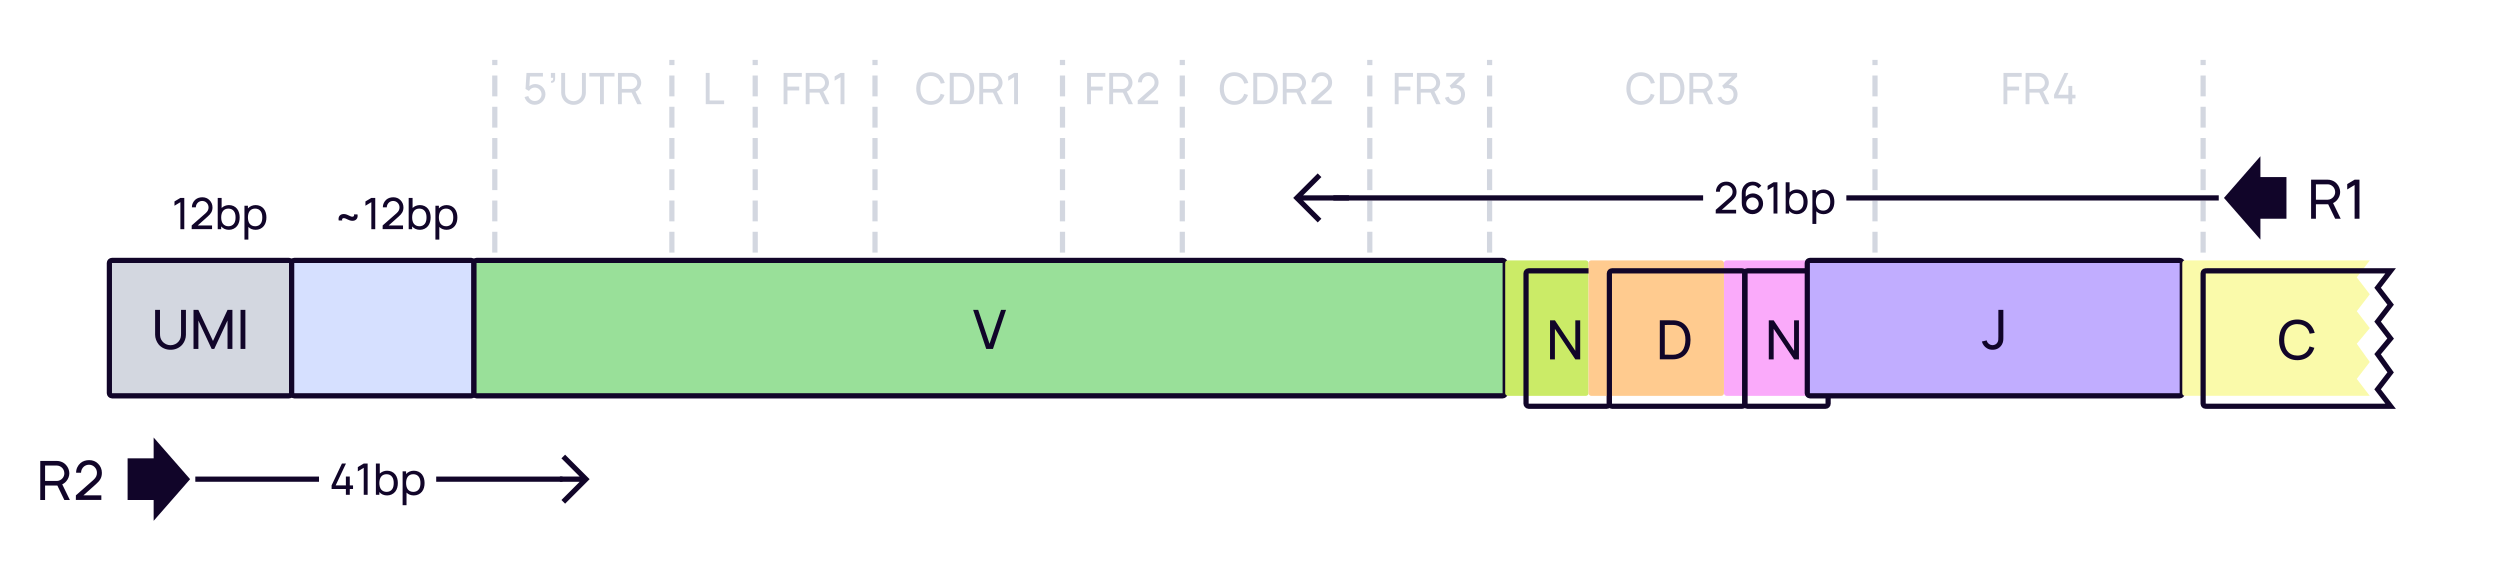 <svg width="960" height="224" viewBox="0 0 960 224" fill="none" xmlns="http://www.w3.org/2000/svg">
<rect width="960" height="224" fill="white"/>
<path d="M190 144V24" stroke="#D3D7E0" stroke-width="2" stroke-linecap="square" stroke-dasharray="6 6"/>
<path d="M202.168 28L201.802 34.167L203.135 34.933C203.285 34.683 203.468 34.45 203.685 34.267C204.135 33.85 204.735 33.633 205.368 33.633C206.035 33.633 206.652 33.9 207.118 34.317C207.635 34.8 207.952 35.483 207.952 36.217C207.952 36.933 207.668 37.583 207.185 38.067C206.718 38.533 206.068 38.8 205.368 38.8C204.702 38.8 204.085 38.55 203.618 38.117C203.252 37.8 202.985 37.367 202.868 36.883L201.435 37.267C201.635 37.983 202.035 38.65 202.568 39.15C203.302 39.85 204.318 40.25 205.368 40.233C206.452 40.217 207.485 39.817 208.235 39.067C208.968 38.333 209.435 37.3 209.452 36.217C209.452 35.083 209.018 34.033 208.168 33.267C207.452 32.633 206.502 32.267 205.535 32.267C204.718 32.267 203.918 32.567 203.285 33.067L203.502 29.4H208.485V28H202.168ZM213.172 30.133V28H211.539V29.883H212.406C212.456 30.55 212.322 31.1 211.639 31.05L211.539 31.75C212.622 31.933 213.172 31.267 213.172 30.133ZM224.969 28H223.469V35.183C223.469 36.167 223.386 36.867 222.786 37.633C222.186 38.4 221.219 38.85 220.253 38.85C219.269 38.85 218.303 38.4 217.703 37.633C217.086 36.833 217.003 36.167 217.003 35.183V28H215.503V35.633C215.503 36.65 215.919 37.767 216.553 38.567C217.436 39.667 218.836 40.267 220.253 40.25C221.669 40.267 223.053 39.667 223.936 38.567C224.586 37.75 224.969 36.683 224.969 35.633V28ZM235.966 28H226.299V29.4H230.399V40H231.883V29.4H235.966V28ZM246.399 40L244.049 35.183C244.566 34.95 245.016 34.6 245.349 34.167C245.899 33.5 246.233 32.65 246.233 31.783C246.216 30.883 245.866 29.967 245.266 29.3C244.849 28.8 244.283 28.417 243.666 28.217C243.266 28.067 242.849 28 242.416 28H237.299V40H238.783V35.55H242.416H242.549L244.699 40H246.399ZM238.783 29.417H242.416C242.999 29.417 243.633 29.717 244.049 30.15C244.466 30.583 244.683 31.167 244.699 31.783C244.716 32.317 244.516 32.85 244.183 33.267C243.733 33.817 243.049 34.15 242.416 34.15H238.783V29.417Z" fill="#D3D7E0"/>
<path d="M258 144V24" stroke="#D3D7E0" stroke-width="2" stroke-linecap="square" stroke-dasharray="6 6"/>
<path d="M272.496 28V38.583H278.063V40H271.013V28H272.496Z" fill="#D3D7E0"/>
<path d="M290 144V24" stroke="#D3D7E0" stroke-width="2" stroke-linecap="square" stroke-dasharray="6 6"/>
<path d="M307.901 29.483V28H300.901V40H302.384V34.733H306.901V33.25H302.384V29.483H307.901ZM318.501 40L316.151 35.183C316.668 34.95 317.118 34.6 317.451 34.167C318.001 33.5 318.334 32.65 318.334 31.783C318.318 30.883 317.968 29.967 317.368 29.3C316.951 28.8 316.384 28.417 315.768 28.217C315.368 28.067 314.951 28 314.518 28H309.401V40H310.884V35.55H314.518H314.651L316.801 40H318.501ZM310.884 29.417H314.518C315.101 29.417 315.734 29.717 316.151 30.15C316.568 30.583 316.784 31.167 316.801 31.783C316.818 32.317 316.618 32.85 316.284 33.267C315.834 33.817 315.151 34.15 314.518 34.15H310.884V29.417ZM322.767 28L320.5 29.35V31L322.767 29.633V40H324.267V28H322.767Z" fill="#D3D7E0"/>
<path d="M336 144V24" stroke="#D3D7E0" stroke-width="2" stroke-linecap="square" stroke-dasharray="6 6"/>
<path d="M361.203 36.017C361.069 36.517 360.836 37 360.536 37.417C359.836 38.367 358.653 38.85 357.453 38.833C356.253 38.833 355.069 38.367 354.369 37.417C353.653 36.467 353.436 35.217 353.419 34C353.436 32.767 353.653 31.517 354.369 30.583C355.069 29.633 356.253 29.15 357.453 29.167C358.653 29.167 359.836 29.633 360.536 30.583C360.886 31.033 361.103 31.567 361.253 32.117L362.786 31.867C362.586 31.1 362.253 30.35 361.719 29.667C360.719 28.383 359.136 27.75 357.453 27.75C355.753 27.75 354.186 28.367 353.186 29.667C352.203 30.9 351.853 32.417 351.836 34C351.819 35.533 352.203 37.083 353.186 38.317C354.186 39.583 355.736 40.25 357.453 40.25C359.119 40.25 360.686 39.633 361.719 38.317C362.169 37.75 362.486 37.1 362.686 36.45L361.203 36.017ZM374.139 34.033C374.139 35.65 373.656 37.317 372.639 38.417C371.656 39.5 370.222 39.983 368.739 39.983H364.706V27.983L368.772 28C370.322 28 371.689 28.517 372.639 29.583C373.722 30.75 374.139 32.367 374.139 34.033ZM372.572 34.033C372.589 32.733 372.289 31.45 371.522 30.567C370.806 29.75 369.856 29.433 368.756 29.417L366.239 29.433V38.55L368.739 38.583C369.839 38.567 370.839 38.2 371.539 37.417C372.289 36.55 372.556 35.25 372.572 34.033ZM385.149 40L382.799 35.183C383.316 34.95 383.766 34.6 384.099 34.167C384.649 33.5 384.983 32.65 384.983 31.783C384.966 30.883 384.616 29.967 384.016 29.3C383.599 28.8 383.033 28.417 382.416 28.217C382.016 28.067 381.599 28 381.166 28H376.049V40H377.533V35.55H381.166H381.299L383.449 40H385.149ZM377.533 29.417H381.166C381.749 29.417 382.383 29.717 382.799 30.15C383.216 30.583 383.433 31.167 383.449 31.783C383.466 32.317 383.266 32.85 382.933 33.267C382.483 33.817 381.799 34.15 381.166 34.15H377.533V29.417ZM389.415 28L387.148 29.35V31L389.415 29.633V40H390.915V28H389.415Z" fill="#D3D7E0"/>
<path d="M408 144V24" stroke="#D3D7E0" stroke-width="2" stroke-linecap="square" stroke-dasharray="6 6"/>
<path d="M424.448 29.483V28H417.448V40H418.931V34.733H423.448V33.25H418.931V29.483H424.448ZM435.048 40L432.698 35.183C433.215 34.95 433.665 34.6 433.998 34.167C434.548 33.5 434.881 32.65 434.881 31.783C434.865 30.883 434.515 29.967 433.915 29.3C433.498 28.8 432.931 28.417 432.315 28.217C431.915 28.067 431.498 28 431.065 28H425.948V40H427.431V35.55H431.065H431.198L433.348 40H435.048ZM427.431 29.417H431.065C431.648 29.417 432.281 29.717 432.698 30.15C433.115 30.583 433.331 31.167 433.348 31.783C433.365 32.317 433.165 32.85 432.831 33.267C432.381 33.817 431.698 34.15 431.065 34.15H427.431V29.417ZM436.964 31.617H438.48C438.48 30.883 438.814 30.2 439.347 29.733C439.764 29.383 440.314 29.167 440.914 29.167C441.564 29.167 442.164 29.4 442.597 29.833C443.08 30.283 443.364 30.933 443.364 31.617C443.364 32.383 443.13 33.083 442.247 33.867L436.897 38.567L436.88 39.983H444.714V38.567H439.214L443.064 35.133C444.28 34.05 444.88 33.167 444.88 31.633C444.88 30.583 444.464 29.567 443.73 28.867C443.03 28.117 442.047 27.75 440.98 27.75C440.014 27.75 439.047 28.017 438.314 28.65C437.48 29.367 436.947 30.45 436.964 31.617Z" fill="#D3D7E0"/>
<path d="M454 144V24" stroke="#D3D7E0" stroke-width="2" stroke-linecap="square" stroke-dasharray="6 6"/>
<path d="M477.749 36.017C477.616 36.517 477.383 37 477.083 37.417C476.383 38.367 475.199 38.85 473.999 38.833C472.799 38.833 471.616 38.367 470.916 37.417C470.199 36.467 469.983 35.217 469.966 34C469.983 32.767 470.199 31.517 470.916 30.583C471.616 29.633 472.799 29.15 473.999 29.167C475.199 29.167 476.383 29.633 477.083 30.583C477.433 31.033 477.649 31.567 477.799 32.117L479.333 31.867C479.133 31.1 478.799 30.35 478.266 29.667C477.266 28.383 475.683 27.75 473.999 27.75C472.299 27.75 470.733 28.367 469.733 29.667C468.749 30.9 468.399 32.417 468.383 34C468.366 35.533 468.749 37.083 469.733 38.317C470.733 39.583 472.283 40.25 473.999 40.25C475.666 40.25 477.233 39.633 478.266 38.317C478.716 37.75 479.033 37.1 479.233 36.45L477.749 36.017ZM490.686 34.033C490.686 35.65 490.203 37.317 489.186 38.417C488.203 39.5 486.769 39.983 485.286 39.983H481.253V27.983L485.319 28C486.869 28 488.236 28.517 489.186 29.583C490.269 30.75 490.686 32.367 490.686 34.033ZM489.119 34.033C489.136 32.733 488.836 31.45 488.069 30.567C487.353 29.75 486.403 29.433 485.303 29.417L482.786 29.433V38.55L485.286 38.583C486.386 38.567 487.386 38.2 488.086 37.417C488.836 36.55 489.103 35.25 489.119 34.033ZM501.696 40L499.346 35.183C499.863 34.95 500.313 34.6 500.646 34.167C501.196 33.5 501.53 32.65 501.53 31.783C501.513 30.883 501.163 29.967 500.563 29.3C500.146 28.8 499.58 28.417 498.963 28.217C498.563 28.067 498.146 28 497.713 28H492.596V40H494.08V35.55H497.713H497.846L499.996 40H501.696ZM494.08 29.417H497.713C498.296 29.417 498.93 29.717 499.346 30.15C499.763 30.583 499.98 31.167 499.996 31.783C500.013 32.317 499.813 32.85 499.48 33.267C499.03 33.817 498.346 34.15 497.713 34.15H494.08V29.417ZM503.612 31.617H505.129C505.129 30.883 505.462 30.2 505.995 29.733C506.412 29.383 506.962 29.167 507.562 29.167C508.212 29.167 508.812 29.4 509.245 29.833C509.729 30.283 510.012 30.933 510.012 31.617C510.012 32.383 509.779 33.083 508.895 33.867L503.545 38.567L503.529 39.983H511.362V38.567H505.862L509.712 35.133C510.929 34.05 511.529 33.167 511.529 31.633C511.529 30.583 511.112 29.567 510.379 28.867C509.679 28.117 508.695 27.75 507.629 27.75C506.662 27.75 505.695 28.017 504.962 28.65C504.129 29.367 503.595 30.45 503.612 31.617Z" fill="#D3D7E0"/>
<path d="M526 144V24" stroke="#D3D7E0" stroke-width="2" stroke-linecap="square" stroke-dasharray="6 6"/>
<path d="M542.589 29.483V28H535.589V40H537.072V34.733H541.589V33.25H537.072V29.483H542.589ZM553.189 40L550.839 35.183C551.355 34.95 551.805 34.6 552.139 34.167C552.689 33.5 553.022 32.65 553.022 31.783C553.005 30.883 552.655 29.967 552.055 29.3C551.639 28.8 551.072 28.417 550.455 28.217C550.055 28.067 549.639 28 549.205 28H544.089V40H545.572V35.55H549.205H549.339L551.489 40H553.189ZM545.572 29.417H549.205C549.789 29.417 550.422 29.717 550.839 30.15C551.255 30.583 551.472 31.167 551.489 31.783C551.505 32.317 551.305 32.85 550.972 33.267C550.522 33.817 549.839 34.15 549.205 34.15H545.572V29.417ZM561.604 33.617C560.971 32.967 560.121 32.6 559.154 32.533L562.404 29.467V28H555.338V29.417H560.388L556.671 32.933L557.388 34.117C557.754 33.917 558.221 33.8 558.621 33.8C559.238 33.8 559.821 33.983 560.271 34.383C560.804 34.867 561.038 35.583 561.038 36.3C561.038 37.05 560.804 37.783 560.204 38.267C559.788 38.617 559.221 38.8 558.638 38.817C558.071 38.817 557.504 38.633 557.071 38.283C556.688 38 556.438 37.583 556.288 37.117L554.854 37.533C555.071 38.233 555.504 38.9 556.088 39.367C556.821 39.95 557.738 40.25 558.654 40.233C559.554 40.217 560.488 39.95 561.204 39.35C562.088 38.633 562.538 37.5 562.571 36.3C562.588 35.317 562.271 34.317 561.604 33.617Z" fill="#D3D7E0"/>
<path d="M572 144V24" stroke="#D3D7E0" stroke-width="2" stroke-linecap="square" stroke-dasharray="6 6"/>
<path d="M633.89 36.017C633.757 36.517 633.523 37 633.223 37.417C632.523 38.367 631.34 38.85 630.14 38.833C628.94 38.833 627.757 38.367 627.057 37.417C626.34 36.467 626.123 35.217 626.107 34C626.123 32.767 626.34 31.517 627.057 30.583C627.757 29.633 628.94 29.15 630.14 29.167C631.34 29.167 632.523 29.633 633.223 30.583C633.573 31.033 633.79 31.567 633.94 32.117L635.473 31.867C635.273 31.1 634.94 30.35 634.407 29.667C633.407 28.383 631.823 27.75 630.14 27.75C628.44 27.75 626.873 28.367 625.873 29.667C624.89 30.9 624.54 32.417 624.523 34C624.507 35.533 624.89 37.083 625.873 38.317C626.873 39.583 628.423 40.25 630.14 40.25C631.807 40.25 633.373 39.633 634.407 38.317C634.857 37.75 635.173 37.1 635.373 36.45L633.89 36.017ZM646.827 34.033C646.827 35.65 646.343 37.317 645.327 38.417C644.343 39.5 642.91 39.983 641.427 39.983H637.393V27.983L641.46 28C643.01 28 644.377 28.517 645.327 29.583C646.41 30.75 646.827 32.367 646.827 34.033ZM645.26 34.033C645.277 32.733 644.977 31.45 644.21 30.567C643.493 29.75 642.543 29.433 641.443 29.417L638.927 29.433V38.55L641.427 38.583C642.527 38.567 643.527 38.2 644.227 37.417C644.977 36.55 645.243 35.25 645.26 34.033ZM657.837 40L655.487 35.183C656.004 34.95 656.454 34.6 656.787 34.167C657.337 33.5 657.67 32.65 657.67 31.783C657.654 30.883 657.304 29.967 656.704 29.3C656.287 28.8 655.72 28.417 655.104 28.217C654.704 28.067 654.287 28 653.854 28H648.737V40H650.22V35.55H653.854H653.987L656.137 40H657.837ZM650.22 29.417H653.854C654.437 29.417 655.07 29.717 655.487 30.15C655.904 30.583 656.12 31.167 656.137 31.783C656.154 32.317 655.954 32.85 655.62 33.267C655.17 33.817 654.487 34.15 653.854 34.15H650.22V29.417ZM666.253 33.617C665.619 32.967 664.769 32.6 663.803 32.533L667.053 29.467V28H659.986V29.417H665.036L661.319 32.933L662.036 34.117C662.403 33.917 662.869 33.8 663.269 33.8C663.886 33.8 664.469 33.983 664.919 34.383C665.453 34.867 665.686 35.583 665.686 36.3C665.686 37.05 665.453 37.783 664.853 38.267C664.436 38.617 663.869 38.8 663.286 38.817C662.719 38.817 662.153 38.633 661.719 38.283C661.336 38 661.086 37.583 660.936 37.117L659.503 37.533C659.719 38.233 660.153 38.9 660.736 39.367C661.469 39.95 662.386 40.25 663.303 40.233C664.203 40.217 665.136 39.95 665.853 39.35C666.736 38.633 667.186 37.5 667.219 36.3C667.236 35.317 666.919 34.317 666.253 33.617Z" fill="#D3D7E0"/>
<path d="M720 144V24" stroke="#D3D7E0" stroke-width="2" stroke-linecap="square" stroke-dasharray="6 6"/>
<path d="M776.331 29.483V28H769.331V40H770.814V34.733H775.331V33.25H770.814V29.483H776.331ZM786.931 40L784.581 35.183C785.097 34.95 785.547 34.6 785.881 34.167C786.431 33.5 786.764 32.65 786.764 31.783C786.747 30.883 786.397 29.967 785.797 29.3C785.381 28.8 784.814 28.417 784.197 28.217C783.797 28.067 783.381 28 782.947 28H777.831V40H779.314V35.55H782.947H783.081L785.231 40H786.931ZM779.314 29.417H782.947C783.531 29.417 784.164 29.717 784.581 30.15C784.997 30.583 785.214 31.167 785.231 31.783C785.247 32.317 785.047 32.85 784.714 33.267C784.264 33.817 783.581 34.15 782.947 34.15H779.314V29.417ZM795.746 36.383V33H794.246V36.383H790.33L794.28 28H792.73L788.763 36.383V37.783H794.246V40H795.746V37.783H796.996V36.383H795.746Z" fill="#D3D7E0"/>
<path d="M846 144V24" stroke="#D3D7E0" stroke-width="2" stroke-linecap="square" stroke-dasharray="6 6"/>
<rect width="45" height="20" transform="translate(62 72)" fill="white"/>
<path d="M69.267 76L67 77.35V79L69.267 77.633V88H70.767V76H69.267ZM73.682 79.617H75.199C75.199 78.883 75.532 78.2 76.066 77.733C76.482 77.383 77.032 77.167 77.632 77.167C78.282 77.167 78.882 77.4 79.316 77.833C79.799 78.283 80.082 78.933 80.082 79.617C80.082 80.383 79.849 81.083 78.966 81.867L73.616 86.567L73.599 87.983H81.432V86.567H75.932L79.782 83.133C80.999 82.05 81.599 81.167 81.599 79.633C81.599 78.583 81.182 77.567 80.449 76.867C79.749 76.117 78.766 75.75 77.699 75.75C76.732 75.75 75.766 76.017 75.032 76.65C74.199 77.367 73.666 78.45 73.682 79.617ZM91.037 80.183C90.304 79.25 89.154 78.75 87.921 78.75C86.854 78.75 85.838 79.15 85.104 79.85V76H83.604V88H84.938V86.95C85.654 87.817 86.721 88.25 87.921 88.25C89.138 88.25 90.287 87.733 91.037 86.8C91.787 85.85 92.037 84.667 92.037 83.483C92.037 82.3 91.754 81.1 91.037 80.183ZM89.838 85.883C89.354 86.567 88.554 86.883 87.737 86.883C86.904 86.883 86.138 86.583 85.638 85.967C85.138 85.35 84.938 84.417 84.938 83.483C84.938 82.567 85.138 81.65 85.638 81.017C86.121 80.4 86.871 80.1 87.688 80.1C88.571 80.1 89.338 80.417 89.821 81.1C90.287 81.717 90.454 82.583 90.454 83.483C90.454 84.383 90.304 85.267 89.838 85.883ZM101.303 80.183C100.57 79.25 99.42 78.75 98.186 78.75C97.037 78.75 95.936 79.2 95.203 80.017V79H93.87V92H95.37V87.15C96.07 87.883 97.07 88.25 98.186 88.25C99.403 88.25 100.553 87.733 101.303 86.8C102.053 85.85 102.303 84.667 102.303 83.483C102.303 82.3 102.02 81.1 101.303 80.183ZM100.103 85.883C99.62 86.567 98.82 86.883 98.003 86.883C97.17 86.883 96.403 86.583 95.903 85.967C95.403 85.35 95.203 84.417 95.203 83.483C95.203 82.567 95.403 81.65 95.903 81.017C96.386 80.4 97.136 80.1 97.953 80.1C98.837 80.1 99.603 80.417 100.086 81.1C100.553 81.717 100.72 82.583 100.72 83.483C100.72 84.383 100.57 85.267 100.103 85.883Z" fill="#110529"/>
<g filter="url(#filter0_i_4622_31308)">
<rect x="50" y="104" width="70" height="52" rx="1" fill="#D3D7E0"/>
<path d="M79.395 123H77.52V131.979C77.52 133.208 77.416 134.083 76.666 135.042C75.916 136 74.708 136.562 73.499 136.562C72.27 136.562 71.062 136 70.312 135.042C69.541 134.042 69.437 133.208 69.437 131.979V123H67.562V132.542C67.562 133.812 68.083 135.208 68.874 136.208C69.978 137.583 71.728 138.333 73.499 138.312C75.27 138.333 76.999 137.583 78.103 136.208C78.916 135.188 79.395 133.854 79.395 132.542V123ZM97.245 123H95.37L89.787 134.937L84.162 123H82.308V138H84.183V127.083L89.287 138H90.266L95.37 127.062V137.979H97.245V123ZM100.368 123V138H102.222V123H100.368Z" fill="#110529"/>
<rect x="50" y="104" width="70" height="52" rx="1" stroke="#110529" stroke-width="2" stroke-linecap="round"/>
</g>
<g filter="url(#filter1_i_4622_31308)">
<rect x="120" y="104" width="70" height="52" rx="1" fill="#D6E0FF"/>
<rect x="120" y="104" width="70" height="52" rx="1" stroke="#110529" stroke-width="2" stroke-linecap="round"/>
</g>
<g filter="url(#filter2_i_4622_31308)">
<rect x="190" y="104" width="396" height="52" rx="1" fill="#99E099"/>
<path d="M386.709 138H389.292L394.313 123H392.396L387.98 136.021L383.626 123H381.688L386.709 138Z" fill="#110529"/>
<rect x="190" y="104" width="396" height="52" rx="1" stroke="#110529" stroke-width="2" stroke-linecap="round"/>
</g>
<g filter="url(#filter3_i_4622_31308)">
<rect x="586" y="104" width="32" height="52" rx="1" fill="#CBEB67"/>
</g>
<rect x="586" y="104" width="32" height="52" rx="1" stroke="#110529" stroke-width="2" stroke-linecap="round"/>
<g filter="url(#filter4_i_4622_31308)">
<rect x="670" y="104" width="32" height="52" rx="1" fill="#FAAAFA"/>
</g>
<rect x="670" y="104" width="32" height="52" rx="1" stroke="#110529" stroke-width="2" stroke-linecap="round"/>
<g filter="url(#filter5_i_4622_31308)">
<rect x="618" y="104" width="52" height="52" rx="1" fill="#FFCB8F"/>
</g>
<rect x="618" y="104" width="52" height="52" rx="1" stroke="#110529" stroke-width="2" stroke-linecap="round"/>
<path d="M597.087 123H595.212V138H597.087V126.271L604.921 138H606.796V123H604.921V134.708L597.087 123Z" fill="#110529"/>
<path d="M681.087 123H679.212V138H681.087V126.271L688.921 138H690.796V123H688.921V134.708L681.087 123Z" fill="#110529"/>
<path d="M649.16 130.542C649.16 132.562 648.556 134.646 647.285 136.021C646.056 137.375 644.264 137.979 642.41 137.979H637.368V122.979L642.452 123C644.389 123 646.098 123.646 647.285 124.979C648.639 126.437 649.16 128.458 649.16 130.542ZM647.202 130.542C647.223 128.917 646.848 127.312 645.889 126.208C644.993 125.187 643.806 124.792 642.431 124.771L639.285 124.792V136.187L642.41 136.229C643.785 136.208 645.035 135.75 645.91 134.771C646.848 133.687 647.181 132.062 647.202 130.542Z" fill="#110529"/>
<g filter="url(#filter6_i_4622_31308)">
<rect x="702" y="104" width="144" height="52" rx="1" fill="#C1ADFF"/>
<path d="M777.289 123V133.292C777.289 134.604 777.289 135.312 776.727 136.312C775.956 137.604 774.768 138.312 773.143 138.312C772.372 138.312 771.622 138.146 770.977 137.729C770.018 137.187 769.331 136.208 769.039 135.146L770.893 134.708C770.997 135.292 771.372 135.812 771.872 136.146C772.227 136.396 772.685 136.542 773.122 136.542C773.914 136.542 774.747 136.125 775.102 135.354C775.372 134.792 775.372 134.375 775.372 133.292V123H777.289Z" fill="#110529"/>
<rect x="702" y="104" width="144" height="52" rx="1" stroke="#110529" stroke-width="2" stroke-linecap="round"/>
</g>
<g filter="url(#filter7_i_4622_31308)">
<path d="M918 104H847.6C847.04 104 846.76 104 846.546 104.109C846.358 104.205 846.205 104.358 846.109 104.546C846 104.76 846 105.04 846 105.6V154.4C846 154.96 846 155.24 846.109 155.454C846.205 155.642 846.358 155.795 846.546 155.891C846.76 156 847.04 156 847.6 156H918L913 149.5L918 143L913 136L918 130L913 123.5L918 117L913 110.5L918 104Z" fill="#FAFAAA"/>
</g>
<path d="M918 104H847.6C847.04 104 846.76 104 846.546 104.109C846.358 104.205 846.205 104.358 846.109 104.546C846 104.76 846 105.04 846 105.6V154.4C846 154.96 846 155.24 846.109 155.454C846.205 155.642 846.358 155.795 846.546 155.891C846.76 156 847.04 156 847.6 156H918L913 149.5L918 143L913 136L918 130L913 123.5L918 117L913 110.5L918 104Z" stroke="#110529" stroke-width="2" stroke-linecap="round"/>
<path d="M886.863 133.021C886.696 133.646 886.404 134.25 886.029 134.771C885.154 135.958 883.675 136.562 882.175 136.542C880.675 136.542 879.196 135.958 878.321 134.771C877.425 133.583 877.154 132.021 877.133 130.5C877.154 128.958 877.425 127.396 878.321 126.229C879.196 125.042 880.675 124.437 882.175 124.458C883.675 124.458 885.154 125.042 886.029 126.229C886.467 126.792 886.738 127.458 886.925 128.146L888.842 127.833C888.592 126.875 888.175 125.937 887.508 125.083C886.258 123.479 884.279 122.687 882.175 122.687C880.05 122.687 878.092 123.458 876.842 125.083C875.613 126.625 875.175 128.521 875.154 130.5C875.133 132.417 875.613 134.354 876.842 135.896C878.092 137.479 880.029 138.312 882.175 138.312C884.258 138.312 886.217 137.542 887.508 135.896C888.071 135.188 888.467 134.375 888.717 133.562L886.863 133.021Z" fill="#110529"/>
<rect width="57" height="20" transform="translate(124 72)" fill="white"/>
<path d="M137.267 82.317H135.917C136.05 82.683 135.967 83.167 135.417 83.217C134.883 83.267 134.367 82.933 133.65 82.617C132.983 82.3 132.267 82.083 131.5 82.233C131.017 82.317 130.517 82.6 130.233 83.083C129.983 83.55 129.95 84.167 130.067 84.667H131.417C131.267 84.283 131.35 83.817 131.917 83.767C132.45 83.717 132.967 84.05 133.683 84.367C134.35 84.683 135.067 84.9 135.833 84.75C136.317 84.667 136.8 84.367 137.083 83.9C137.35 83.45 137.383 82.817 137.267 82.317ZM142.595 76L140.328 77.35V79L142.595 77.633V88H144.095V76H142.595ZM147.01 79.617H148.527C148.527 78.883 148.86 78.2 149.394 77.733C149.81 77.383 150.36 77.167 150.96 77.167C151.61 77.167 152.21 77.4 152.644 77.833C153.127 78.283 153.41 78.933 153.41 79.617C153.41 80.383 153.177 81.083 152.294 81.867L146.944 86.567L146.927 87.983H154.76V86.567H149.26L153.11 83.133C154.327 82.05 154.927 81.167 154.927 79.633C154.927 78.583 154.51 77.567 153.777 76.867C153.077 76.117 152.094 75.75 151.027 75.75C150.06 75.75 149.094 76.017 148.36 76.65C147.527 77.367 146.994 78.45 147.01 79.617ZM164.366 80.183C163.632 79.25 162.482 78.75 161.249 78.75C160.182 78.75 159.166 79.15 158.432 79.85V76H156.932V88H158.266V86.95C158.982 87.817 160.049 88.25 161.249 88.25C162.466 88.25 163.616 87.733 164.366 86.8C165.116 85.85 165.366 84.667 165.366 83.483C165.366 82.3 165.082 81.1 164.366 80.183ZM163.166 85.883C162.682 86.567 161.882 86.883 161.066 86.883C160.232 86.883 159.466 86.583 158.966 85.967C158.466 85.35 158.266 84.417 158.266 83.483C158.266 82.567 158.466 81.65 158.966 81.017C159.449 80.4 160.199 80.1 161.016 80.1C161.899 80.1 162.666 80.417 163.149 81.1C163.616 81.717 163.782 82.583 163.782 83.483C163.782 84.383 163.632 85.267 163.166 85.883ZM174.631 80.183C173.898 79.25 172.748 78.75 171.515 78.75C170.365 78.75 169.265 79.2 168.531 80.017V79H167.198V92H168.698V87.15C169.398 87.883 170.398 88.25 171.515 88.25C172.731 88.25 173.881 87.733 174.631 86.8C175.381 85.85 175.631 84.667 175.631 83.483C175.631 82.3 175.348 81.1 174.631 80.183ZM173.431 85.883C172.948 86.567 172.148 86.883 171.331 86.883C170.498 86.883 169.731 86.583 169.231 85.967C168.731 85.35 168.531 84.417 168.531 83.483C168.531 82.567 168.731 81.65 169.231 81.017C169.715 80.4 170.465 80.1 171.281 80.1C172.165 80.1 172.931 80.417 173.415 81.1C173.881 81.717 174.048 82.583 174.048 83.483C174.048 84.383 173.898 85.267 173.431 85.883Z" fill="#110529"/>
<path d="M498 76L497.293 75.293L496.586 76L497.293 76.707L498 76ZM505.293 84.707L506 85.414L507.414 84L506.707 83.293L505.293 84.707ZM506.707 68.707L507.414 68L506 66.586L505.293 67.293L506.707 68.707ZM518 75L498 75L498 77L518 77L518 75ZM497.293 76.707L505.293 84.707L506.707 83.293L498.707 75.293L497.293 76.707ZM498.707 76.707L506.707 68.707L505.293 67.293L497.293 75.293L498.707 76.707Z" fill="#110529"/>
<path d="M513 76L654 76" stroke="#110529" stroke-width="2" stroke-linecap="square"/>
<rect width="56" height="20" transform="translate(654 66)" fill="white"/>
<path d="M658.917 73.617H660.433C660.433 72.883 660.767 72.2 661.3 71.733C661.717 71.383 662.267 71.167 662.867 71.167C663.517 71.167 664.117 71.4 664.55 71.833C665.033 72.283 665.317 72.933 665.317 73.617C665.317 74.383 665.083 75.083 664.2 75.867L658.85 80.567L658.833 81.983H666.667V80.567H661.167L665.017 77.133C666.233 76.05 666.833 75.167 666.833 73.633C666.833 72.583 666.417 71.567 665.683 70.867C664.983 70.117 664 69.75 662.933 69.75C661.967 69.75 661 70.017 660.267 70.65C659.433 71.367 658.9 72.45 658.917 73.617ZM676.355 71.317C675.572 70.317 674.389 69.75 673.072 69.75C671.889 69.767 670.772 70.15 669.972 71.033C669.172 71.883 668.839 72.9 668.839 74.133V77.85C668.839 79.1 669.139 80.133 670.005 81C670.755 81.783 671.822 82.25 672.939 82.233C674.039 82.25 675.089 81.8 675.839 81.05C676.572 80.317 677.022 79.3 677.022 78.233C677.039 77.083 676.622 76.1 675.839 75.333C675.105 74.667 674.122 74.267 673.105 74.267C672.022 74.267 671.039 74.767 670.355 75.533V74.133C670.355 73.433 670.522 72.817 670.922 72.3C671.355 71.617 672.189 71.167 673.072 71.167C673.955 71.167 674.755 71.617 675.239 72.3L676.355 71.317ZM673.605 80.533C672.939 80.717 672.272 80.617 671.722 80.283C671.205 79.967 670.805 79.483 670.622 78.883C670.455 78.283 670.522 77.633 670.805 77.1C671.105 76.533 671.622 76.083 672.272 75.917C672.905 75.733 673.539 75.817 674.089 76.1C674.639 76.4 675.072 76.917 675.255 77.567C675.422 78.167 675.355 78.8 675.089 79.333C674.789 79.917 674.255 80.367 673.605 80.533ZM681.032 70L678.766 71.35V73L681.032 71.633V82H682.532V70H681.032ZM693.131 74.183C692.398 73.25 691.248 72.75 690.015 72.75C688.948 72.75 687.931 73.15 687.198 73.85V70H685.698V82H687.031V80.95C687.748 81.817 688.815 82.25 690.015 82.25C691.231 82.25 692.381 81.733 693.131 80.8C693.881 79.85 694.131 78.667 694.131 77.483C694.131 76.3 693.848 75.1 693.131 74.183ZM691.931 79.883C691.448 80.567 690.648 80.883 689.831 80.883C688.998 80.883 688.231 80.583 687.731 79.967C687.231 79.35 687.031 78.417 687.031 77.483C687.031 76.567 687.231 75.65 687.731 75.017C688.215 74.4 688.965 74.1 689.781 74.1C690.665 74.1 691.431 74.417 691.915 75.1C692.381 75.717 692.548 76.583 692.548 77.483C692.548 78.383 692.398 79.267 691.931 79.883ZM703.397 74.183C702.664 73.25 701.514 72.75 700.28 72.75C699.13 72.75 698.03 73.2 697.297 74.017V73H695.964V86H697.464V81.15C698.164 81.883 699.164 82.25 700.28 82.25C701.497 82.25 702.647 81.733 703.397 80.8C704.147 79.85 704.397 78.667 704.397 77.483C704.397 76.3 704.114 75.1 703.397 74.183ZM702.197 79.883C701.714 80.567 700.914 80.883 700.097 80.883C699.264 80.883 698.497 80.583 697.997 79.967C697.497 79.35 697.297 78.417 697.297 77.483C697.297 76.567 697.497 75.65 697.997 75.017C698.48 74.4 699.23 74.1 700.047 74.1C700.93 74.1 701.697 74.417 702.18 75.1C702.647 75.717 702.814 76.583 702.814 77.483C702.814 78.383 702.664 79.267 702.197 79.883Z" fill="#110529"/>
<path d="M710 76L851 76" stroke="#110529" stroke-width="2" stroke-linecap="square"/>
<path d="M878 68V84H868V92L854 76L868 60V68H878Z" fill="#110529"/>
<path d="M898.833 84L895.896 77.979C896.542 77.688 897.104 77.25 897.521 76.708C898.208 75.875 898.625 74.812 898.625 73.729C898.604 72.604 898.167 71.458 897.417 70.625C896.896 70 896.188 69.521 895.417 69.271C894.917 69.083 894.396 69 893.854 69H887.458V84H889.313V78.438H893.854H894.021L896.708 84H898.833ZM889.313 70.771H893.854C894.583 70.771 895.375 71.146 895.896 71.688C896.417 72.229 896.688 72.958 896.708 73.729C896.729 74.396 896.479 75.062 896.063 75.583C895.5 76.271 894.646 76.688 893.854 76.688H889.313V70.771ZM904.165 69L901.332 70.688V72.75L904.165 71.042V84H906.04V69H904.165Z" fill="#110529"/>
<path d="M26.833 192L23.896 185.979C24.542 185.687 25.104 185.25 25.521 184.708C26.208 183.875 26.625 182.812 26.625 181.729C26.604 180.604 26.167 179.458 25.417 178.625C24.896 178 24.188 177.521 23.417 177.271C22.917 177.083 22.396 177 21.854 177H15.458V192H17.312V186.437H21.854H22.021L24.708 192H26.833ZM17.312 178.771H21.854C22.583 178.771 23.375 179.146 23.896 179.687C24.417 180.229 24.688 180.958 24.708 181.729C24.729 182.396 24.479 183.062 24.062 183.583C23.5 184.271 22.646 184.687 21.854 184.687H17.312V178.771ZM29.228 181.521H31.124C31.124 180.604 31.54 179.75 32.207 179.167C32.728 178.729 33.415 178.458 34.165 178.458C34.978 178.458 35.728 178.75 36.27 179.292C36.874 179.854 37.228 180.667 37.228 181.521C37.228 182.479 36.936 183.354 35.832 184.333L29.145 190.208L29.124 191.979H38.915V190.208H32.04L36.853 185.917C38.374 184.562 39.124 183.458 39.124 181.542C39.124 180.229 38.603 178.958 37.686 178.083C36.811 177.146 35.582 176.687 34.249 176.687C33.04 176.687 31.832 177.021 30.915 177.812C29.874 178.708 29.207 180.062 29.228 181.521Z" fill="#110529"/>
<path d="M49 176V192H59V200L73 184L59 168V176H49Z" fill="#110529"/>
<path d="M122.5 184H76" stroke="#110529" stroke-width="2" stroke-linecap="square"/>
<rect width="46" height="20" transform="translate(122.5 174)" fill="white"/>
<path d="M134.317 186.383V183H132.817V186.383H128.9L132.85 178H131.3L127.333 186.383V187.783H132.817V190H134.317V187.783H135.567V186.383H134.317ZM139.673 178L137.406 179.35V181L139.673 179.633V190H141.173V178H139.673ZM151.772 182.183C151.039 181.25 149.889 180.75 148.655 180.75C147.589 180.75 146.572 181.15 145.839 181.85V178H144.339V190H145.672V188.95C146.389 189.817 147.455 190.25 148.655 190.25C149.872 190.25 151.022 189.733 151.772 188.8C152.522 187.85 152.772 186.667 152.772 185.483C152.772 184.3 152.489 183.1 151.772 182.183ZM150.572 187.883C150.089 188.567 149.289 188.883 148.472 188.883C147.639 188.883 146.872 188.583 146.372 187.967C145.872 187.35 145.672 186.417 145.672 185.483C145.672 184.567 145.872 183.65 146.372 183.017C146.855 182.4 147.605 182.1 148.422 182.1C149.305 182.1 150.072 182.417 150.555 183.1C151.022 183.717 151.189 184.583 151.189 185.483C151.189 186.383 151.039 187.267 150.572 187.883ZM162.038 182.183C161.304 181.25 160.154 180.75 158.921 180.75C157.771 180.75 156.671 181.2 155.938 182.017V181H154.604V194H156.104V189.15C156.804 189.883 157.804 190.25 158.921 190.25C160.138 190.25 161.288 189.733 162.038 188.8C162.788 187.85 163.038 186.667 163.038 185.483C163.038 184.3 162.754 183.1 162.038 182.183ZM160.838 187.883C160.354 188.567 159.554 188.883 158.738 188.883C157.904 188.883 157.138 188.583 156.638 187.967C156.138 187.35 155.938 186.417 155.938 185.483C155.938 184.567 156.138 183.65 156.638 183.017C157.121 182.4 157.871 182.1 158.688 182.1C159.571 182.1 160.338 182.417 160.821 183.1C161.288 183.717 161.454 184.583 161.454 185.483C161.454 186.383 161.304 187.267 160.838 187.883Z" fill="#110529"/>
<path d="M215 184H168.5" stroke="#110529" stroke-width="2" stroke-linecap="square"/>
<path d="M225 184L225.707 183.293L226.414 184L225.707 184.707L225 184ZM217.707 192.707L217 193.414L215.586 192L216.293 191.293L217.707 192.707ZM216.293 176.707L215.586 176L217 174.586L217.707 175.293L216.293 176.707ZM215 183L225 183L225 185L215 185L215 183ZM225.707 184.707L217.707 192.707L216.293 191.293L224.293 183.293L225.707 184.707ZM224.293 184.707L216.293 176.707L217.707 175.293L225.707 183.293L224.293 184.707Z" fill="#110529"/>
<defs>
<filter id="filter0_i_4622_31308" x="49" y="103" width="72" height="54" filterUnits="userSpaceOnUse" color-interpolation-filters="sRGB">
<feFlood flood-opacity="0" result="BackgroundImageFix"/>
<feBlend mode="normal" in="SourceGraphic" in2="BackgroundImageFix" result="shape"/>
<feColorMatrix in="SourceAlpha" type="matrix" values="0 0 0 0 0 0 0 0 0 0 0 0 0 0 0 0 0 0 127 0" result="hardAlpha"/>
<feOffset dx="-8" dy="-4"/>
<feComposite in2="hardAlpha" operator="arithmetic" k2="-1" k3="1"/>
<feColorMatrix type="matrix" values="0 0 0 0 0.067 0 0 0 0 0.02 0 0 0 0 0.161 0 0 0 0.16 0"/>
<feBlend mode="normal" in2="shape" result="effect1_innerShadow_4622_31308"/>
</filter>
<filter id="filter1_i_4622_31308" x="119" y="103" width="72" height="54" filterUnits="userSpaceOnUse" color-interpolation-filters="sRGB">
<feFlood flood-opacity="0" result="BackgroundImageFix"/>
<feBlend mode="normal" in="SourceGraphic" in2="BackgroundImageFix" result="shape"/>
<feColorMatrix in="SourceAlpha" type="matrix" values="0 0 0 0 0 0 0 0 0 0 0 0 0 0 0 0 0 0 127 0" result="hardAlpha"/>
<feOffset dx="-8" dy="-4"/>
<feComposite in2="hardAlpha" operator="arithmetic" k2="-1" k3="1"/>
<feColorMatrix type="matrix" values="0 0 0 0 0.067 0 0 0 0 0.02 0 0 0 0 0.161 0 0 0 0.16 0"/>
<feBlend mode="normal" in2="shape" result="effect1_innerShadow_4622_31308"/>
</filter>
<filter id="filter2_i_4622_31308" x="189" y="103" width="398" height="54" filterUnits="userSpaceOnUse" color-interpolation-filters="sRGB">
<feFlood flood-opacity="0" result="BackgroundImageFix"/>
<feBlend mode="normal" in="SourceGraphic" in2="BackgroundImageFix" result="shape"/>
<feColorMatrix in="SourceAlpha" type="matrix" values="0 0 0 0 0 0 0 0 0 0 0 0 0 0 0 0 0 0 127 0" result="hardAlpha"/>
<feOffset dx="-8" dy="-4"/>
<feComposite in2="hardAlpha" operator="arithmetic" k2="-1" k3="1"/>
<feColorMatrix type="matrix" values="0 0 0 0 0.067 0 0 0 0 0.02 0 0 0 0 0.161 0 0 0 0.16 0"/>
<feBlend mode="normal" in2="shape" result="effect1_innerShadow_4622_31308"/>
</filter>
<filter id="filter3_i_4622_31308" x="585" y="103" width="34" height="54" filterUnits="userSpaceOnUse" color-interpolation-filters="sRGB">
<feFlood flood-opacity="0" result="BackgroundImageFix"/>
<feBlend mode="normal" in="SourceGraphic" in2="BackgroundImageFix" result="shape"/>
<feColorMatrix in="SourceAlpha" type="matrix" values="0 0 0 0 0 0 0 0 0 0 0 0 0 0 0 0 0 0 127 0" result="hardAlpha"/>
<feOffset dx="-8" dy="-4"/>
<feComposite in2="hardAlpha" operator="arithmetic" k2="-1" k3="1"/>
<feColorMatrix type="matrix" values="0 0 0 0 0.067 0 0 0 0 0.02 0 0 0 0 0.161 0 0 0 0.16 0"/>
<feBlend mode="normal" in2="shape" result="effect1_innerShadow_4622_31308"/>
</filter>
<filter id="filter4_i_4622_31308" x="669" y="103" width="34" height="54" filterUnits="userSpaceOnUse" color-interpolation-filters="sRGB">
<feFlood flood-opacity="0" result="BackgroundImageFix"/>
<feBlend mode="normal" in="SourceGraphic" in2="BackgroundImageFix" result="shape"/>
<feColorMatrix in="SourceAlpha" type="matrix" values="0 0 0 0 0 0 0 0 0 0 0 0 0 0 0 0 0 0 127 0" result="hardAlpha"/>
<feOffset dx="-8" dy="-4"/>
<feComposite in2="hardAlpha" operator="arithmetic" k2="-1" k3="1"/>
<feColorMatrix type="matrix" values="0 0 0 0 0.067 0 0 0 0 0.02 0 0 0 0 0.161 0 0 0 0.16 0"/>
<feBlend mode="normal" in2="shape" result="effect1_innerShadow_4622_31308"/>
</filter>
<filter id="filter5_i_4622_31308" x="617" y="103" width="54" height="54" filterUnits="userSpaceOnUse" color-interpolation-filters="sRGB">
<feFlood flood-opacity="0" result="BackgroundImageFix"/>
<feBlend mode="normal" in="SourceGraphic" in2="BackgroundImageFix" result="shape"/>
<feColorMatrix in="SourceAlpha" type="matrix" values="0 0 0 0 0 0 0 0 0 0 0 0 0 0 0 0 0 0 127 0" result="hardAlpha"/>
<feOffset dx="-8" dy="-4"/>
<feComposite in2="hardAlpha" operator="arithmetic" k2="-1" k3="1"/>
<feColorMatrix type="matrix" values="0 0 0 0 0.067 0 0 0 0 0.02 0 0 0 0 0.161 0 0 0 0.16 0"/>
<feBlend mode="normal" in2="shape" result="effect1_innerShadow_4622_31308"/>
</filter>
<filter id="filter6_i_4622_31308" x="701" y="103" width="146" height="54" filterUnits="userSpaceOnUse" color-interpolation-filters="sRGB">
<feFlood flood-opacity="0" result="BackgroundImageFix"/>
<feBlend mode="normal" in="SourceGraphic" in2="BackgroundImageFix" result="shape"/>
<feColorMatrix in="SourceAlpha" type="matrix" values="0 0 0 0 0 0 0 0 0 0 0 0 0 0 0 0 0 0 127 0" result="hardAlpha"/>
<feOffset dx="-8" dy="-4"/>
<feComposite in2="hardAlpha" operator="arithmetic" k2="-1" k3="1"/>
<feColorMatrix type="matrix" values="0 0 0 0 0.067 0 0 0 0 0.02 0 0 0 0 0.161 0 0 0 0.16 0"/>
<feBlend mode="normal" in2="shape" result="effect1_innerShadow_4622_31308"/>
</filter>
<filter id="filter7_i_4622_31308" x="845" y="103" width="75.031" height="54" filterUnits="userSpaceOnUse" color-interpolation-filters="sRGB">
<feFlood flood-opacity="0" result="BackgroundImageFix"/>
<feBlend mode="normal" in="SourceGraphic" in2="BackgroundImageFix" result="shape"/>
<feColorMatrix in="SourceAlpha" type="matrix" values="0 0 0 0 0 0 0 0 0 0 0 0 0 0 0 0 0 0 127 0" result="hardAlpha"/>
<feOffset dx="-8" dy="-4"/>
<feComposite in2="hardAlpha" operator="arithmetic" k2="-1" k3="1"/>
<feColorMatrix type="matrix" values="0 0 0 0 0.067 0 0 0 0 0.02 0 0 0 0 0.161 0 0 0 0.16 0"/>
<feBlend mode="normal" in2="shape" result="effect1_innerShadow_4622_31308"/>
</filter>
</defs>
</svg>
